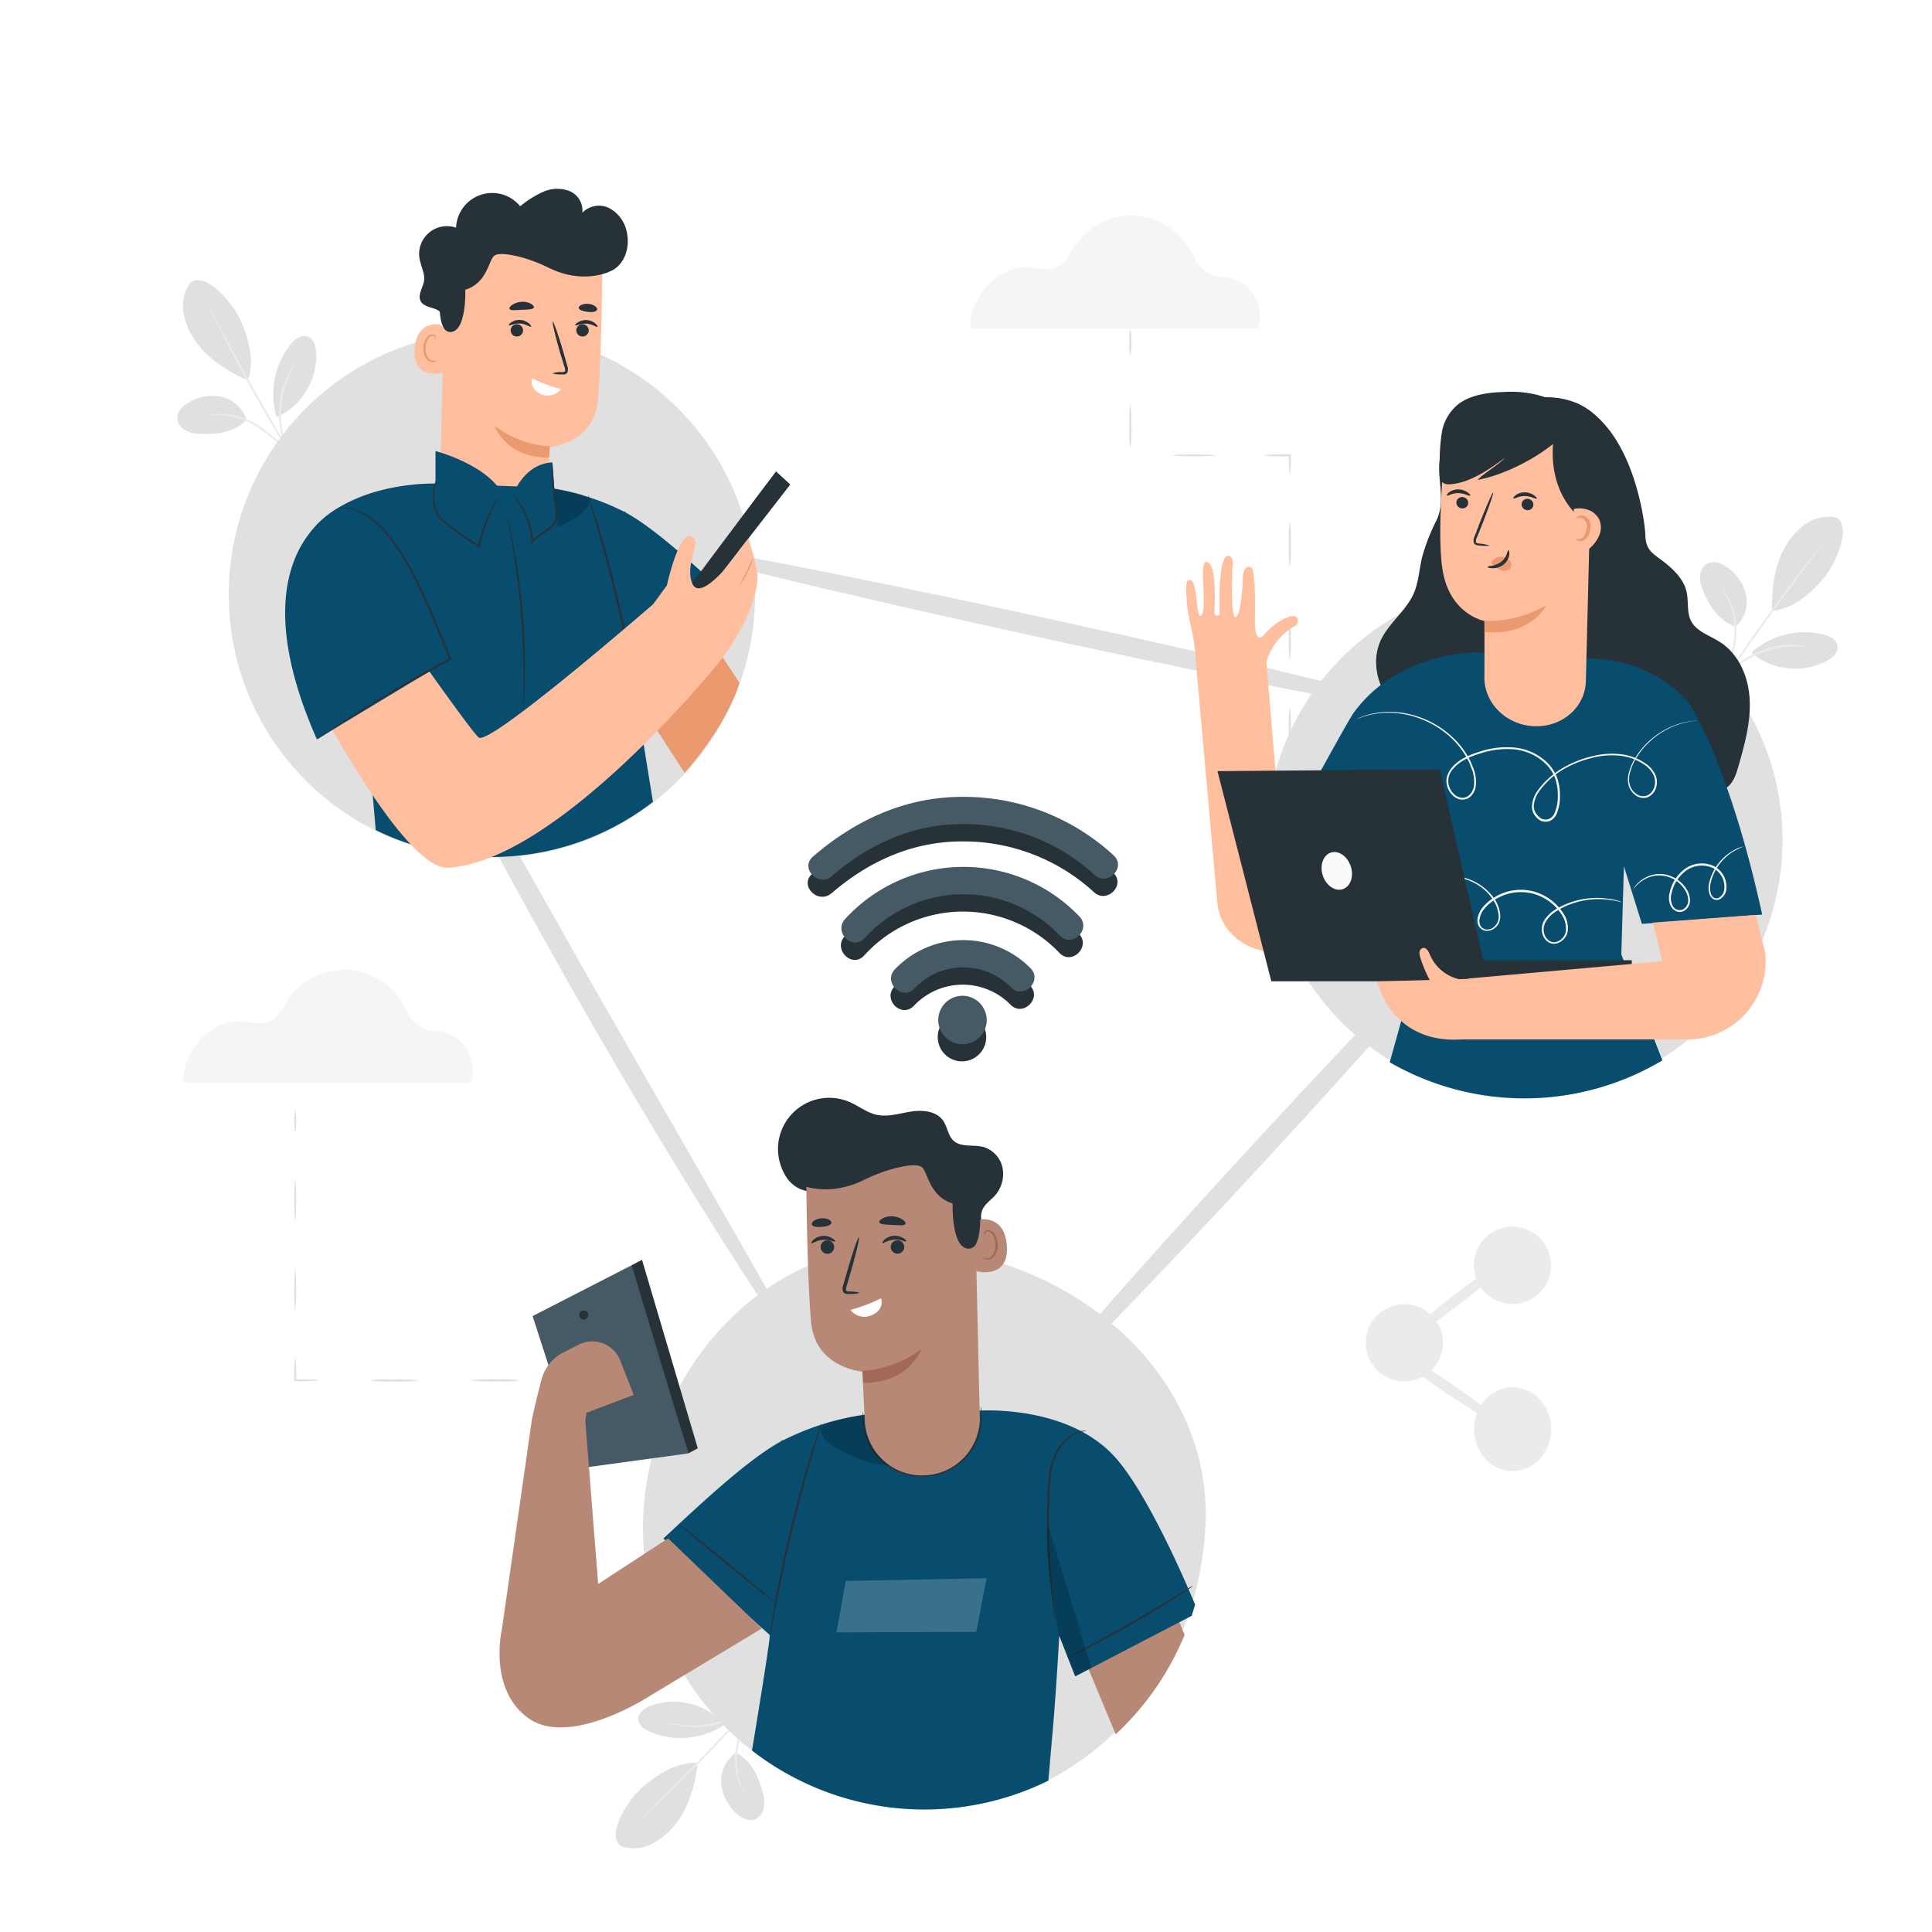 <svg class="animated" id="freepik_stories-connected" xmlns="http://www.w3.org/2000/svg" viewBox="0 0 500 500" version="1.1" xmlns:xlink="http://www.w3.org/1999/xlink" xmlns:svgjs="http://svgjs.com/svgjs"><style>svg#freepik_stories-connected:not(.animated) .animable {opacity: 0;}svg#freepik_stories-connected.animated #freepik--background-complete--inject-3 {animation: 1s 1 forwards cubic-bezier(.36,-0.01,.5,1.38) fadeIn;animation-delay: 0s;}svg#freepik_stories-connected.animated #freepik--Connectivity--inject-3 {animation: 1s 1 forwards cubic-bezier(.36,-0.01,.5,1.38) fadeIn;animation-delay: 0s;}svg#freepik_stories-connected.animated #freepik--character-3--inject-3 {animation: 1s 1 forwards cubic-bezier(.36,-0.01,.5,1.38) fadeIn;animation-delay: 0s;}svg#freepik_stories-connected.animated #freepik--character-2--inject-3 {animation: 1s 1 forwards cubic-bezier(.36,-0.01,.5,1.38) fadeIn;animation-delay: 0s;}svg#freepik_stories-connected.animated #freepik--character-1--inject-3 {animation: 1s 1 forwards cubic-bezier(.36,-0.01,.5,1.38) fadeIn;animation-delay: 0s;}svg#freepik_stories-connected.animated #freepik--Icon--inject-3 {animation: 1s 1 forwards cubic-bezier(.36,-0.01,.5,1.38) fadeIn;animation-delay: 0s;}            @keyframes fadeIn {                0% {                    opacity: 0;                }                100% {                    opacity: 1;                }            }        </style><g id="freepik--background-complete--inject-3" class="animable" style="transform-origin: 261.405px 267.084px;"><path d="M475.1,133.9a10.3,10.3,0,0,0-7.9,1.78,18.1,18.1,0,0,0-5.4,6.25c-2.64,4.68-3.34,10.82-3.19,16.19,5.94-.55,10.79-5.49,13.09-8.15,3.64-4.2,7.66-14,3.4-16.07" style="fill: rgb(224, 224, 224); transform-origin: 467.762px 145.925px;" id="el431rzpnmgz6" class="animable"></path><path d="M449.22,162.2a8.82,8.82,0,0,0,2.6-8.47,11.73,11.73,0,0,0-5.42-7.25,4.93,4.93,0,0,0-4.08-.84A3.75,3.75,0,0,0,440,148.7a7.5,7.5,0,0,0,.66,3.92c1.72,4.26,4.17,8.07,8.52,9.58" style="fill: rgb(224, 224, 224); transform-origin: 446.005px 153.853px;" id="el5q2f682dk7y" class="animable"></path><path d="M444.58,179.43a4.62,4.62,0,0,1,.35-1.08L446,175.5a43.3,43.3,0,0,0,2.68-9.66,19.87,19.87,0,0,0-1.07-9.82,24.27,24.27,0,0,0-2-3.63,4,4,0,0,1,.76.83,12.71,12.71,0,0,1,1.57,2.66,19.12,19.12,0,0,1,1.25,10,38.36,38.36,0,0,1-2.85,9.72c-.51,1.2-.94,2.15-1.26,2.8A5,5,0,0,1,444.58,179.43Z" style="fill: rgb(235, 235, 235); transform-origin: 446.982px 165.91px;" id="elh3d7yj9syxw" class="animable"></path><path d="M471.37,141.1s-.07.15-.25.41l-.8,1.12-3,4.07c-2.55,3.43-6.06,8.19-9.86,13.49s-7.17,10.16-9.6,13.68L445,178l-.8,1.12a1.65,1.65,0,0,1-.31.37s.06-.15.22-.43l.72-1.17c.63-1,1.57-2.47,2.75-4.26,2.35-3.57,5.68-8.46,9.48-13.77s7.36-10,10-13.41c1.31-1.69,2.39-3,3.15-4l.88-1.06A2.4,2.4,0,0,1,471.37,141.1Z" style="fill: rgb(235, 235, 235); transform-origin: 457.63px 160.295px;" id="elidskxeyh6im" class="animable"></path><path d="M453.54,168.63a20.66,20.66,0,0,1,18.33-4.43c1.62.41,3.43,1.3,3.66,3s-1.26,3-2.72,3.83A17.65,17.65,0,0,1,453.34,169" style="fill: rgb(224, 224, 224); transform-origin: 464.447px 168.34px;" id="elq8ylbsd1orp" class="animable"></path><path d="M468.05,167.41c0,.11-1.52-.19-4-.13a23.89,23.89,0,0,0-4.26.5,27.08,27.08,0,0,0-5,1.62,26.77,26.77,0,0,0-4.53,2.66,23.53,23.53,0,0,0-3.21,2.86c-1.67,1.79-2.45,3.12-2.54,3.06A4.31,4.31,0,0,1,445,177a9.29,9.29,0,0,1,.71-1.05,14.66,14.66,0,0,1,1.05-1.31,21.83,21.83,0,0,1,3.19-3,23.29,23.29,0,0,1,9.72-4.37,21.63,21.63,0,0,1,4.36-.4,14.2,14.2,0,0,1,1.68.09,8.81,8.81,0,0,1,1.25.17A4.33,4.33,0,0,1,468.05,167.41Z" style="fill: rgb(235, 235, 235); transform-origin: 456.28px 172.425px;" id="elwf4z7o5apxc" class="animable"></path><path d="M49.28,73.18a10.35,10.35,0,0,0-1.77,7.9,18.28,18.28,0,0,0,3.35,7.55c3.1,4.38,8.36,7.64,13.27,9.8,2.05-5.6-.34-12.09-1.77-15.31C60.12,78,53,70.2,49.28,73.18" style="fill: rgb(224, 224, 224); transform-origin: 56.133px 85.475px;" id="elyt6ljpu8p8m" class="animable"></path><path d="M63.8,108.67a8.84,8.84,0,0,0-6.54-6,11.71,11.71,0,0,0-8.87,1.81,4.92,4.92,0,0,0-2.51,3.32,3.78,3.78,0,0,0,1.8,3.38,7.66,7.66,0,0,0,3.82,1.08c4.59.26,9.08-.33,12.3-3.61" style="fill: rgb(224, 224, 224); transform-origin: 54.838px 107.381px;" id="el7q0aeitogv9" class="animable"></path><path d="M77.4,120.23a5,5,0,0,1-.82-.78l-2.12-2.21a43.23,43.23,0,0,0-7.58-6.55,19.86,19.86,0,0,0-9.34-3.23,23.22,23.22,0,0,0-4.13.25,3.81,3.81,0,0,1,1.07-.34,13,13,0,0,1,3.08-.27,19,19,0,0,1,9.6,3.16A37.93,37.93,0,0,1,74.73,117c.87,1,1.54,1.77,2,2.33A5.19,5.19,0,0,1,77.4,120.23Z" style="fill: rgb(235, 235, 235); transform-origin: 65.405px 113.662px;" id="el2oapiwk50pn" class="animable"></path><path d="M54.2,79.62s.11.13.26.4.41.73.67,1.21c.61,1.12,1.41,2.63,2.39,4.46,2,3.78,4.82,9,8,14.68s6.12,10.83,8.26,14.53l2.54,4.39c.26.48.48.87.67,1.2s.22.43.2.44a2,2,0,0,1-.29-.38l-.76-1.16c-.64-1-1.56-2.47-2.67-4.3-2.23-3.66-5.22-8.76-8.4-14.46S59.13,89.68,57.2,85.86c-1-1.91-1.74-3.46-2.25-4.54l-.58-1.25C54.24,79.78,54.18,79.63,54.2,79.62Z" style="fill: rgb(235, 235, 235); transform-origin: 65.696px 100.275px;" id="elcn4vkxfr1t" class="animable"></path><path d="M71.47,107.51A20.64,20.64,0,0,1,75.3,89.05c1.06-1.29,2.64-2.54,4.23-2s2.19,2.43,2.3,4.09a17.65,17.65,0,0,1-10.08,16.78" style="fill: rgb(224, 224, 224); transform-origin: 76.287px 97.421px;" id="el7i5klc5on3n" class="animable"></path><path d="M76.57,93.87c.09.06-.82,1.3-1.82,3.54a23.83,23.83,0,0,0-1.37,4.07,26.73,26.73,0,0,0-.67,5.21,27.59,27.59,0,0,0,.46,5.23A24.09,24.09,0,0,0,74.38,116c.91,2.28,1.78,3.56,1.69,3.61a4.09,4.09,0,0,1-.64-.87,7.63,7.63,0,0,1-.65-1.09,16.2,16.2,0,0,1-.74-1.5A23,23,0,0,1,72.7,112a24.89,24.89,0,0,1-.51-5.34,25.32,25.32,0,0,1,.72-5.31,21.94,21.94,0,0,1,1.5-4.11,15,15,0,0,1,.8-1.48,8.73,8.73,0,0,1,.69-1.07A4.12,4.12,0,0,1,76.57,93.87Z" style="fill: rgb(235, 235, 235); transform-origin: 74.382px 106.74px;" id="elqykxw3mqyat" class="animable"></path><path d="M160.71,477.77a10.36,10.36,0,0,0,8.08-.6,18.38,18.38,0,0,0,6.26-5.38c3.29-4.24,4.89-10.21,5.54-15.55-6-.33-11.48,3.84-14.15,6.13-4.22,3.62-9.64,12.73-5.73,15.4" style="fill: rgb(224, 224, 224); transform-origin: 169.976px 467.271px;" id="elwo0sp9un8d" class="animable"></path><path d="M190.48,453.59a8.83,8.83,0,0,0-3.82,8,11.68,11.68,0,0,0,4.29,8,4.94,4.94,0,0,0,3.9,1.43,3.78,3.78,0,0,0,2.72-2.69,7.54,7.54,0,0,0-.08-4c-1.07-4.47-2.94-8.6-7-10.74" style="fill: rgb(224, 224, 224); transform-origin: 192.217px 462.313px;" id="elgahapbnio57" class="animable"></path><path d="M197.61,437.24a4.52,4.52,0,0,1-.51,1l-1.5,2.66a43.08,43.08,0,0,0-4.07,9.16,19.84,19.84,0,0,0-.39,9.87,24.11,24.11,0,0,0,1.43,3.88,3.89,3.89,0,0,1-.63-.93,12.24,12.24,0,0,1-1.16-2.86,19,19,0,0,1,.25-10.1,38,38,0,0,1,4.25-9.2c.68-1.11,1.25-2,1.65-2.59A4.64,4.64,0,0,1,197.61,437.24Z" style="fill: rgb(235, 235, 235); transform-origin: 193.913px 450.525px;" id="el4uah40bthih" class="animable"></path><path d="M165.45,471.2s.1-.14.31-.37l1-1,3.59-3.58c3-3,7.2-7.21,11.74-11.89s8.59-9,11.51-12.11l3.47-3.7,1-1c.22-.22.34-.33.36-.32a2,2,0,0,1-.29.39l-.88,1.06c-.78.91-1.92,2.21-3.35,3.81C191,445.69,187,450,182.42,454.73s-8.76,8.84-11.86,11.79c-1.55,1.48-2.81,2.66-3.7,3.46l-1,.92A1.82,1.82,0,0,1,165.45,471.2Z" style="fill: rgb(235, 235, 235); transform-origin: 181.94px 454.215px;" id="elm9uknc36e8" class="animable"></path><path d="M187.16,446.59a20.64,20.64,0,0,1-18.79,1.68c-1.54-.64-3.2-1.79-3.19-3.45s1.7-2.8,3.26-3.39a17.63,17.63,0,0,1,19,4.79" style="fill: rgb(224, 224, 224); transform-origin: 176.31px 445.096px;" id="el7eao5r0t9ha" class="animable"></path><path d="M172.62,445.66c0-.1,1.48.41,3.92.72a24.26,24.26,0,0,0,4.29.13,26.07,26.07,0,0,0,5.18-.87,26.45,26.45,0,0,0,4.87-2,23.17,23.17,0,0,0,3.6-2.35c1.92-1.53,2.89-2.72,3-2.65a5.58,5.58,0,0,1-.65.86,9.62,9.62,0,0,1-.86.93,14.2,14.2,0,0,1-1.23,1.15,22.4,22.4,0,0,1-3.6,2.49,25.55,25.55,0,0,1-5,2,25,25,0,0,1-5.3.85,20.9,20.9,0,0,1-4.36-.25,14.12,14.12,0,0,1-1.65-.33,8.81,8.81,0,0,1-1.22-.35A4.7,4.7,0,0,1,172.62,445.66Z" style="fill: rgb(235, 235, 235); transform-origin: 185.05px 442.79px;" id="elqlbhk4onnwo" class="animable"></path><g id="eljvdhvyand"><circle cx="363.45" cy="347.51" r="9.99" style="fill: rgb(235, 235, 235); transform-origin: 363.45px 347.51px; transform: rotate(-55.992deg);" class="animable"></circle></g><path d="M401.42,327.47a10,10,0,1,1-10-10A10,10,0,0,1,401.42,327.47Z" style="fill: rgb(235, 235, 235); transform-origin: 391.42px 327.47px;" id="elsggtos4fi8" class="animable"></path><path d="M401.47,369.84c0,6-4.46,10.88-10,10.88s-10-4.85-10-10.86S386,359,391.46,359,401.47,363.83,401.47,369.84Z" style="fill: rgb(235, 235, 235); transform-origin: 391.47px 369.86px;" id="el81hq22vt6q9" class="animable"></path><path d="M388.53,368.57c-.43.63-7.07-3.15-14.85-8.43s-13.72-10.08-13.3-10.71,7.08,3.15,14.85,8.43S389,367.94,388.53,368.57Z" style="fill: rgb(235, 235, 235); transform-origin: 374.457px 359px;" id="elp4ozguz39g" class="animable"></path><path d="M389.33,326.79c.46.6-4.67,5.36-11.46,10.62s-12.69,9-13.15,8.45,4.66-5.36,11.46-10.62S388.86,326.19,389.33,326.79Z" style="fill: rgb(235, 235, 235); transform-origin: 377.025px 336.321px;" id="elgsdatkuj4ui" class="animable"></path><path d="M333.81,231a34.12,34.12,0,0,1,.26,6,34,34,0,0,1-.26,6,35.22,35.22,0,0,1-.26-6A35.32,35.32,0,0,1,333.81,231Z" style="fill: rgb(224, 224, 224); transform-origin: 333.812px 237px;" id="elmfwfeh05vu" class="animable"></path><path d="M333.81,207a34.12,34.12,0,0,1,.26,6,34,34,0,0,1-.26,6,35.22,35.22,0,0,1-.26-6A35.32,35.32,0,0,1,333.81,207Z" style="fill: rgb(224, 224, 224); transform-origin: 333.812px 213px;" id="elca1nwg00mfe" class="animable"></path><path d="M333.81,183a34.12,34.12,0,0,1,.26,6,34,34,0,0,1-.26,6,35.22,35.22,0,0,1-.26-6A35.32,35.32,0,0,1,333.81,183Z" style="fill: rgb(224, 224, 224); transform-origin: 333.812px 189px;" id="elnk6eoxwos1" class="animable"></path><path d="M333.81,159a34.12,34.12,0,0,1,.26,6,34,34,0,0,1-.26,6,35.22,35.22,0,0,1-.26-6A35.32,35.32,0,0,1,333.81,159Z" style="fill: rgb(224, 224, 224); transform-origin: 333.812px 165px;" id="elge3zonz4mqs" class="animable"></path><path d="M333.81,135a34.12,34.12,0,0,1,.26,6,34,34,0,0,1-.26,6,35.22,35.22,0,0,1-.26-6A35.32,35.32,0,0,1,333.81,135Z" style="fill: rgb(224, 224, 224); transform-origin: 333.812px 141px;" id="ela462fjpiibp" class="animable"></path><path d="M327,117.85a35.32,35.32,0,0,1,6-.26h1.09v.25a28.6,28.6,0,0,1-.26,5.17,28.6,28.6,0,0,1-.26-5.17l.26.26H333A34.12,34.12,0,0,1,327,117.85Z" style="fill: rgb(224, 224, 224); transform-origin: 330.557px 120.285px;" id="el24dxwkewyhu" class="animable"></path><path d="M303,117.85a69.36,69.36,0,0,1,12,0,69.36,69.36,0,0,1-12,0Z" style="fill: rgb(224, 224, 224); transform-origin: 309px 117.85px;" id="eloyud9d0vw4" class="animable"></path><path d="M292.55,104.29a35.32,35.32,0,0,1,.26,6,35.32,35.32,0,0,1-.26,6,34.12,34.12,0,0,1-.26-6A34.12,34.12,0,0,1,292.55,104.29Z" style="fill: rgb(224, 224, 224); transform-origin: 292.548px 110.29px;" id="el6kr3s4i0f6d" class="animable"></path><path d="M292.55,85a13,13,0,0,1,.26,3.63,13.09,13.09,0,0,1-.26,3.63,12.65,12.65,0,0,1-.26-3.63A12.59,12.59,0,0,1,292.55,85Z" style="fill: rgb(224, 224, 224); transform-origin: 292.548px 88.63px;" id="eljmgqocdji8" class="animable"></path><path d="M147.8,357.25a16.8,16.8,0,0,1,6,0,17.44,17.44,0,0,1-6,0Z" style="fill: rgb(224, 224, 224); transform-origin: 150.8px 357.245px;" id="ell84qlcxg6w9" class="animable"></path><path d="M121.64,357.25a39.64,39.64,0,0,1,6.54-.27,39.74,39.74,0,0,1,6.54.27,41.9,41.9,0,0,1-6.54.26A41.79,41.79,0,0,1,121.64,357.25Z" style="fill: rgb(224, 224, 224); transform-origin: 128.18px 357.244px;" id="el16jyf3i4l96" class="animable"></path><path d="M95.47,357.25A39.74,39.74,0,0,1,102,357a39.74,39.74,0,0,1,6.54.27,41.9,41.9,0,0,1-6.54.26A41.9,41.9,0,0,1,95.47,357.25Z" style="fill: rgb(224, 224, 224); transform-origin: 102.005px 357.261px;" id="el670lxgw2ei4" class="animable"></path><path d="M76.39,351.25a34,34,0,0,1,.26,6l-.26-.26H77.6l1.13,0,1.9.05a5.67,5.67,0,0,1,1.76.19,6.34,6.34,0,0,1-1.76.18l-1.9.06H76.39c.23.23-.32-.32-.26-.27A35.15,35.15,0,0,1,76.39,351.25Z" style="fill: rgb(224, 224, 224); transform-origin: 79.245px 354.388px;" id="el1upm59q38t1" class="animable"></path><path d="M76.39,328a65.16,65.16,0,0,1,0,11.63,65.16,65.16,0,0,1,0-11.63Z" style="fill: rgb(224, 224, 224); transform-origin: 76.39px 333.815px;" id="elnre0gcxsn9i" class="animable"></path><path d="M76.39,304.72a65.16,65.16,0,0,1,0,11.63,65.16,65.16,0,0,1,0-11.63Z" style="fill: rgb(224, 224, 224); transform-origin: 76.39px 310.535px;" id="elqyhq0lr177" class="animable"></path><path d="M76.39,287.08a17.44,17.44,0,0,1,0,6,17.44,17.44,0,0,1,0-6Z" style="fill: rgb(224, 224, 224); transform-origin: 76.39px 290.08px;" id="elquav042eczq" class="animable"></path><path d="M121.87,280.16a10.39,10.39,0,0,0-3.35-11.23,10.13,10.13,0,0,0-5.8-2.07,8.38,8.38,0,0,1-7.38-5,17.63,17.63,0,0,0-31.2-2.6c-1.12,1.77-2,3.83-3.85,4.86-2.33,1.3-5.2.42-7.85.25-7.89-.5-15.36,7.92-14.95,15.81Z" style="fill: rgb(245, 245, 245); transform-origin: 84.918px 265.596px;" id="elipdhzta5rg" class="animable"></path><path d="M325.55,85a10.38,10.38,0,0,0-3.34-11.23,10.17,10.17,0,0,0-5.81-2.08,8.39,8.39,0,0,1-7.38-5,17.63,17.63,0,0,0-31.2-2.59c-1.12,1.76-2,3.83-3.85,4.85-2.32,1.3-5.19.42-7.85.26-7.89-.5-15.36,7.92-15,15.81Z" style="fill: rgb(245, 245, 245); transform-origin: 288.577px 70.434px;" id="elhmjol8sj3u7" class="animable"></path></g><g id="freepik--Connectivity--inject-3" class="animable" style="transform-origin: 259.989px 262.926px;"><g id="elvuvuusee0rj"><circle cx="394.52" cy="217.41" r="66.8" style="fill: rgb(224, 224, 224); transform-origin: 394.52px 217.41px; transform: rotate(-45deg);" class="animable"></circle></g><path d="M312,394.11c-1.58,40.17-31.17,73.42-71.37,74.2a72.8,72.8,0,0,1-74.2-71.37c-.78-40.2,31.28-77.29,71.37-74.2C280.54,326,313.43,357.45,312,394.11Z" style="fill: rgb(224, 224, 224); transform-origin: 239.23px 395.442px;" id="elmtthq3265cl" class="animable"></path><g id="elxc1io6bl5kf"><circle cx="127.31" cy="153.85" r="68.11" style="fill: rgb(224, 224, 224); transform-origin: 127.31px 153.85px; transform: rotate(-45deg);" class="animable"></circle></g><path d="M385.9,233.16c1.06,1-24.75,30.68-57.64,66.34s-60.42,63.79-61.48,62.81,24.75-30.67,57.65-66.34S384.84,232.18,385.9,233.16Z" style="fill: rgb(224, 224, 224); transform-origin: 326.34px 297.735px;" id="elhmrkp0bd83s" class="animable"></path><path d="M372.21,184.72c-.31,1.41-45.79-7.3-101.58-19.44s-100.78-23.12-100.48-24.52,45.78,7.29,101.59,19.44S372.52,183.32,372.21,184.72Z" style="fill: rgb(224, 224, 224); transform-origin: 271.18px 162.741px;" id="elv6ffqvzy458" class="animable"></path><path d="M206.4,349.26c-.6.37-7.67-9.75-18.38-26.57S163,282.32,148,255.88s-28-50.77-37-68.57S96.88,158.27,97.5,158s6.9,10.29,16.7,27.63,23.33,41.28,38.28,67.73l38.69,67.48C201.06,338.07,207,348.87,206.4,349.26Z" style="fill: rgb(224, 224, 224); transform-origin: 151.946px 253.632px;" id="elwfqa5qefld" class="animable"></path></g><g id="freepik--character-3--inject-3" class="animable" style="transform-origin: 381.971px 192.821px;"><path d="M419.6,125.33c.34,5.71.74,7.44,2.85,12,1.26,2.7,3,5.2,3.72,8.09s.31,5.66.81,8.44c.83,4.54,3.84,8.32,6.11,12.34s3.78,9.12,1.54,13.15l-23.14-2.73-1.63-28.72Z" style="fill: rgb(38, 50, 56); transform-origin: 422.796px 152.34px;" id="elli13r0xkva" class="animable"></path><path d="M373.6,115.59c-3,6.36,1.17,12.71-1.83,19.06a49.76,49.76,0,0,0-3.77,9.72c-.71,3-.86,6.27-2.1,9.15-2,4.59-6.49,7.69-8.58,12.23-3.09,6.73.2,15.16,6.1,19.63s13.76,5.57,21.15,5.06c4.47-.32,9-1.21,12.87-3.51s6.94-6.2,7.43-10.66" style="fill: rgb(38, 50, 56); transform-origin: 380.504px 153.072px;" id="ell4unl8wg7u8" class="animable"></path><path d="M407.91,104.28c14.88,6.6,17.84,31.05,17.92,34.35.09,3.92,2.18,4.74,4.79,6.79s5.14,4.54,5.86,7.73c.57,2.51,0,5.28,1.17,7.57,1.43,2.73,4.83,3.74,7.46,5.43,5,3.19,7.44,9.19,7.71,15s-1.31,11.49-2.89,17.07c-.63,2.22-1.4,4.64-3.41,5.85-1.55.93-3.49.92-5.31.88l-28.28-.63c-7.21-.16-14.61-.36-21.27-3a26.64,26.64,0,0,1-13.07-11,21.6,21.6,0,0,1-2.36-16.51c1.18-4.24,3.75-8.07,4.5-12.4.92-5.37-3.58-7.66-5.21-12.87s-3-17.68-.75-22.67" style="fill: rgb(38, 50, 56); transform-origin: 413.22px 154.622px;" id="elxz3lc44h0gq" class="animable"></path><path d="M424.92,239.1l-4.65-14.9L419.6,247s6,15.55,10.62,27.43a69.74,69.74,0,0,1-70.56.49l7.16-25.73L363.41,220,354,233.55l-20.15-19.48s14.75-27.25,16.58-29.74c11.67-15.86,31.81-15.48,31.81-15.48l28.51,1.58s16-.89,26.56,11.79c0,0,10.29,15.71,18.74,54.47Z" style="fill: rgb(8, 76, 110); transform-origin: 394.95px 226.554px;" id="elhvcp85f9psj" class="animable"></path><path d="M439.18,186.48a2.77,2.77,0,0,1-.41.07c-.28,0-.69.06-1.22.16A20,20,0,0,0,433,188a20.55,20.55,0,0,0-6.21,4.08,19.18,19.18,0,0,0-3,3.59,14,14,0,0,0-2.07,4.76,6.05,6.05,0,0,0,.09,2.74,4.39,4.39,0,0,0,1.64,2.28,3,3,0,0,0,2.77.44,3.41,3.41,0,0,0,1.92-2.24,4.26,4.26,0,0,0-.22-3.11,6.78,6.78,0,0,0-2.17-2.51,13.71,13.71,0,0,0-6.6-2.46,20.34,20.34,0,0,0-7.48.66,27.64,27.64,0,0,0-7.28,3,20.62,20.62,0,0,0-6,5.49,7.26,7.26,0,0,0-1.44,3.79,3.48,3.48,0,0,0,.51,1.92,4.64,4.64,0,0,0,1.46,1.43l-.05,0a2.78,2.78,0,0,0,2,.09,3,3,0,0,0,1.45-1.53,10.68,10.68,0,0,0,.84-4.56,12.89,12.89,0,0,0-.74-4.55,10.19,10.19,0,0,0-2.54-3.76,13.66,13.66,0,0,0-8-3.62,21.86,21.86,0,0,0-8.61,1c-2.71.84-5.42,1.94-7.16,4a4.61,4.61,0,0,0,.46,6.82,3.14,3.14,0,0,0,1.64.71,2.57,2.57,0,0,0,1.68-.4,3.88,3.88,0,0,0,1.6-3,9,9,0,0,0-.39-3.48c-.18-.55-.42-1.08-.62-1.62-.11-.26-.2-.54-.33-.79l-.4-.75a20.69,20.69,0,0,0-3.87-5.16,24.09,24.09,0,0,0-9.5-5.68,23,23,0,0,0-8.32-1.1,21.22,21.22,0,0,0-5.24,1l-1.31.47-.46.14.44-.19,1.29-.52a20.46,20.46,0,0,1,5.26-1.08,23.18,23.18,0,0,1,8.43,1,24.32,24.32,0,0,1,9.66,5.7,20.39,20.39,0,0,1,4,5.23l.42.76c.13.26.22.54.33.81.22.55.46,1.09.65,1.66a9.44,9.44,0,0,1,.42,3.64,4.3,4.3,0,0,1-1.79,3.36,3.08,3.08,0,0,1-2,.47,3.57,3.57,0,0,1-1.87-.8,5.35,5.35,0,0,1-1.93-3.57,4.29,4.29,0,0,1,.3-2.09,6.84,6.84,0,0,1,1.08-1.82c1.85-2.21,4.64-3.33,7.38-4.18a22,22,0,0,1,8.81-1,14.13,14.13,0,0,1,8.34,3.75,10.78,10.78,0,0,1,2.66,3.94,13.4,13.4,0,0,1,.78,4.74,11.22,11.22,0,0,1-.89,4.79,3.49,3.49,0,0,1-1.73,1.78,3.31,3.31,0,0,1-2.42-.08h0l0,0a5,5,0,0,1-1.62-1.59,3.88,3.88,0,0,1-.58-2.19,7.74,7.74,0,0,1,1.53-4.08,21.16,21.16,0,0,1,6.18-5.62,28.11,28.11,0,0,1,7.43-3.08,20.8,20.8,0,0,1,7.65-.66,14.15,14.15,0,0,1,6.81,2.56,7.22,7.22,0,0,1,2.29,2.69,4.62,4.62,0,0,1,.23,3.42,3.79,3.79,0,0,1-2.17,2.48,3.33,3.33,0,0,1-3.13-.5,4.76,4.76,0,0,1-1.77-2.48,6.25,6.25,0,0,1-.08-2.91,14.19,14.19,0,0,1,2.14-4.87,19.7,19.7,0,0,1,3.05-3.62,20.68,20.68,0,0,1,6.33-4.06,18.7,18.7,0,0,1,4.58-1.22A14.15,14.15,0,0,1,439.18,186.48Z" style="fill: rgb(250, 250, 250); transform-origin: 395.115px 198.455px;" id="elyyuuzzlni1" class="animable"></path><path d="M451.26,219.06a24,24,0,0,0-2.59,1.25,13.27,13.27,0,0,0-5.11,5.73,12,12,0,0,0-.82,2.43,5,5,0,0,0,0,2.69,2,2,0,0,0,.73,1.1,1.37,1.37,0,0,0,1.26.14,2.85,2.85,0,0,0,1.52-2.38,5.48,5.48,0,0,0-3-5.41,7,7,0,0,0-6.79.64,9.77,9.77,0,0,0-3.85,5.91,4.42,4.42,0,0,0,.27,3.24,2.06,2.06,0,0,0,2.57,1,2.63,2.63,0,0,0,1.46-2.38,5.16,5.16,0,0,0-.87-2.73,8,8,0,0,0-4.05-3.27,7.56,7.56,0,0,0-4.32-.26,8.27,8.27,0,0,0-3,1.4,10.45,10.45,0,0,0-2,2,.88.88,0,0,1,.09-.17,3.09,3.09,0,0,1,.3-.47,7.08,7.08,0,0,1,1.49-1.56,8.1,8.1,0,0,1,3.06-1.52,7.65,7.65,0,0,1,4.51.2,8.3,8.3,0,0,1,4.3,3.38,5.54,5.54,0,0,1,.95,3,3.06,3.06,0,0,1-1.72,2.81,2.24,2.24,0,0,1-1.81,0,2.93,2.93,0,0,1-1.37-1.21,4.87,4.87,0,0,1-.35-3.61,10.24,10.24,0,0,1,4.06-6.23,7.45,7.45,0,0,1,7.31-.66,6,6,0,0,1,3.29,5.92,3.31,3.31,0,0,1-1.84,2.75,1.83,1.83,0,0,1-1.68-.21,2.48,2.48,0,0,1-.88-1.34,5.28,5.28,0,0,1,0-2.9,11.8,11.8,0,0,1,.88-2.49,13,13,0,0,1,5.34-5.75A8.93,8.93,0,0,1,451.26,219.06Z" style="fill: rgb(250, 250, 250); transform-origin: 436.965px 227.54px;" id="elz86a0vl5ptb" class="animable"></path><path d="M419.71,233.45a.94.94,0,0,1-.25,0l-.71-.17a22,22,0,0,0-2.77-.47,21.15,21.15,0,0,0-10.11,1.41,19.31,19.31,0,0,0-3,1.54,8.62,8.62,0,0,0-2.64,2.47,4,4,0,0,0-.51,3.62,3.23,3.23,0,0,0,1.12,1.55,2.34,2.34,0,0,0,1.85.4,3.5,3.5,0,0,0,2.57-2.95,6.49,6.49,0,0,0-1.15-4.22,12.8,12.8,0,0,0-7.62-5.41,12.51,12.51,0,0,0-9.24,1.39,11.44,11.44,0,0,0-3.4,2.95,5.75,5.75,0,0,0-.88,2,2.82,2.82,0,0,0,.16,2,2,2,0,0,0,1.53,1,2.8,2.8,0,0,0,1.81-.53,3.47,3.47,0,0,0,1.35-3.31,8.47,8.47,0,0,0-1.16-3.42,12.05,12.05,0,0,0-2.09-2.65,13.57,13.57,0,0,0-5-3,12.77,12.77,0,0,0-4.36-.68,14.81,14.81,0,0,0-3.72.6s.07,0,.23-.1l.69-.25a11.58,11.58,0,0,1,2.8-.45,12.58,12.58,0,0,1,4.45.6,13.75,13.75,0,0,1,5.13,3A12.67,12.67,0,0,1,387,233a8.82,8.82,0,0,1,1.24,3.58,4.73,4.73,0,0,1-.22,2,3.44,3.44,0,0,1-1.29,1.7,3.35,3.35,0,0,1-2.12.62,2.42,2.42,0,0,1-1.91-1.26,3.25,3.25,0,0,1-.22-2.31,6.19,6.19,0,0,1,.95-2.13,11.71,11.71,0,0,1,3.56-3.11,12.93,12.93,0,0,1,9.61-1.45,13.24,13.24,0,0,1,7.93,5.64,7,7,0,0,1,1.22,4.56,4,4,0,0,1-3,3.35,2.81,2.81,0,0,1-2.22-.49,3.64,3.64,0,0,1-1.28-1.78,4.36,4.36,0,0,1-.19-2.11,5,5,0,0,1,.77-1.9,8.94,8.94,0,0,1,2.79-2.57,19.51,19.51,0,0,1,3.11-1.54A20.75,20.75,0,0,1,416,232.56,14.37,14.37,0,0,1,419.71,233.45Z" style="fill: rgb(250, 250, 250); transform-origin: 395.6px 235.501px;" id="elwrxyxvdj8dc" class="animable"></path><path d="M308,150.1c2.07.1,1.48,11.41,3,9s-.88-13.87,1.28-13.67c2.82.27,2,12.09,2,13.1s1.45,1,1.4.09c-.07-1.3-.51-15,2.26-14.77,1.54.13,1,2.88,1,2.88s-.54,12.87.77,12.93,1.91-7.48,1.92-10,1.22-3.57,2.33-2.67c.76.62.91,8.44.84,11s-.39,9.46,2.54,6.1,6.43-4.87,7.64-4.63,1.28,2,0,2.6a16.86,16.86,0,0,0-3.53,2.79,16.12,16.12,0,0,0-2.16,2.89,12.3,12.3,0,0,0-1.55,3.58l3.94,47.15,2.89-3.61,16.47,15.93-8.6,9.89c-6.29,7.25-17.69,7.71-24.09.56-.23-.26-.46-.53-.67-.81a13.38,13.38,0,0,1-2.67-7.15l-5.44-61.12h-.05c-.12-6.79-2-12-2.29-15.46C306.65,150.13,307.23,150.06,308,150.1Z" style="fill: rgb(255, 190, 157); transform-origin: 329.017px 195.107px;" id="el9ncesi1dly" class="animable"></path><path d="M384.16,175.29c.06-7.11,0-14.59,0-14.59s-9.14-1.63-10.89-13.6c-1.68-11.42,1.16-36,1.16-36h0c13.25-5.22,28.16-3.2,37.43,7.45h0l-1.44,57.74c-.17,6.7-6.06,11.89-13.24,11.66h0C389.93,187.74,384.1,182.06,384.16,175.29Z" style="fill: rgb(255, 190, 157); transform-origin: 392.299px 148.148px;" id="el0duuzq5tjclf" class="animable"></path><path d="M376.91,130a1.54,1.54,0,0,0,1.46,1.57,1.48,1.48,0,0,0,1.6-1.37,1.53,1.53,0,0,0-1.46-1.56A1.46,1.46,0,0,0,376.91,130Z" style="fill: rgb(38, 50, 56); transform-origin: 378.44px 130.104px;" id="elubagomx60if" class="animable"></path><path d="M374.45,128.24c.18.2,1.36-.65,3-.62s2.85.86,3,.66-.1-.45-.62-.84a4.18,4.18,0,0,0-2.42-.78,4,4,0,0,0-2.4.75C374.53,127.79,374.35,128.15,374.45,128.24Z" style="fill: rgb(38, 50, 56); transform-origin: 377.458px 127.485px;" id="eliodcac9f98d" class="animable"></path><path d="M393.79,130.47a1.52,1.52,0,0,0,1.46,1.56,1.45,1.45,0,0,0,1.59-1.36,1.53,1.53,0,0,0-1.45-1.57A1.47,1.47,0,0,0,393.79,130.47Z" style="fill: rgb(38, 50, 56); transform-origin: 395.315px 130.565px;" id="elbbdav6fi4qv" class="animable"></path><path d="M391.65,129c.18.2,1.36-.65,3-.62s2.85.86,3,.66-.1-.45-.62-.84a4.21,4.21,0,0,0-2.42-.78,4,4,0,0,0-2.4.74C391.73,128.59,391.55,129,391.65,129Z" style="fill: rgb(38, 50, 56); transform-origin: 394.658px 128.245px;" id="elytnnj7d9mv" class="animable"></path><path d="M385.52,141.2a10.22,10.22,0,0,0-2.67-.52c-.42-.05-.82-.13-.89-.42a2.21,2.21,0,0,1,.3-1.25c.4-1,.83-2.08,1.28-3.19,1.78-4.54,3.08-8.28,2.89-8.35s-1.77,3.55-3.56,8.1l-1.23,3.21a2.46,2.46,0,0,0-.23,1.65,1,1,0,0,0,.68.62,2.51,2.51,0,0,0,.71.11A11.12,11.12,0,0,0,385.52,141.2Z" style="fill: rgb(38, 50, 56); transform-origin: 383.903px 134.367px;" id="el8j408g9glpm" class="animable"></path><path d="M384.15,160.7a30.41,30.41,0,0,0,16.06-4.09s-4,8.17-15.93,6.91Z" style="fill: rgb(235, 153, 110); transform-origin: 392.18px 160.131px;" id="eleublk6w8awo" class="animable"></path><path d="M386.17,145.18a3,3,0,0,1,2.68-1.07,2.69,2.69,0,0,1,1.86,1,1.72,1.72,0,0,1,.11,2,2,2,0,0,1-2.17.52,6.11,6.11,0,0,1-2.09-1.28,2,2,0,0,1-.47-.49.56.56,0,0,1,0-.62" style="fill: rgb(235, 153, 110); transform-origin: 388.543px 145.922px;" id="ele6dev56rhfb" class="animable"></path><path d="M390.36,142.39c-.27,0-.29,1.77-1.84,3s-3.45,1-3.47,1.28.42.35,1.23.38a4.4,4.4,0,0,0,2.89-1,3.84,3.84,0,0,0,1.43-2.53C390.68,142.83,390.48,142.38,390.36,142.39Z" style="fill: rgb(38, 50, 56); transform-origin: 387.834px 144.72px;" id="ell0bf8za632p" class="animable"></path><path d="M406.66,110.06c-4.37,6.23-15.94,12.64-24.23,14.13,1-1.27,6.06-4.41,7-5.68-3.75,2.8-9.13,6.55-14.11,6.81a3,3,0,0,1-1.72-.27,2.31,2.31,0,0,1-.87-1.88,49.56,49.56,0,0,1,.35-10.82,11.94,11.94,0,0,1,4.31-7.73c3.19-2.47,7.76-3.08,12.07-3.18a27.29,27.29,0,0,1,10.63,1.43c3.31,1.3,6.13,3.88,6.61,7" style="fill: rgb(38, 50, 56); transform-origin: 389.641px 113.366px;" id="elncrsg5idd3" class="animable"></path><path d="M419.2,138a67.59,67.59,0,0,0,1.19-8c.35-6.16-1.43-28.92-22.69-27.09l5.12,6.53s-4.2,13.79,4.74,23.31c0,0,.51,5.57,6.74,12,0,0,3.61-.11,4.9-6.75" style="fill: rgb(38, 50, 56); transform-origin: 409.063px 123.778px;" id="el27wvgikokx6" class="animable"></path><path d="M407.31,131.71a7.2,7.2,0,0,1,3.85.29,5,5,0,0,1,2.78,2.59,5.2,5.2,0,0,1,0,3.82,8.9,8.9,0,0,1-2.21,3.19,6,6,0,0,1-2.34,1.51,2.86,2.86,0,0,1-2.66-.44" style="fill: rgb(255, 190, 157); transform-origin: 410.517px 137.417px;" id="elrpnb6aeqbd" class="animable"></path><path d="M407.93,139.47c-.15,0,.4.82,1.57.52a2.53,2.53,0,0,0,1.46-1.24,5.67,5.67,0,0,0,.66-2.12,3.35,3.35,0,0,0-.51-2.25,2.25,2.25,0,0,0-1.67-1c-1.2,0-1.59.79-1.45.81s.57-.32,1.35-.13a2.16,2.16,0,0,1,1.3,2.49c-.15,1.31-.67,2.51-1.38,2.8S408,139.36,407.93,139.47Z" style="fill: rgb(235, 153, 110); transform-origin: 409.777px 136.718px;" id="elve65tj7yoem" class="animable"></path><polygon points="422.3 253.96 422.3 248.5 383.87 248.5 372.59 199.1 315.08 199.57 329.02 253.96 422.3 253.96" style="fill: rgb(38, 50, 56); transform-origin: 368.69px 226.53px;" id="el2fmlhvu2mrm" class="animable"></polygon><path d="M342.33,226.56c.85,2.62,3.16,4.21,5.17,3.56s2.94-3.3,2.08-5.91-3.16-4.21-5.16-3.56S341.48,224,342.33,226.56Z" style="fill: rgb(250, 250, 250); transform-origin: 345.959px 225.385px;" id="el4ffn0h1n4y6" class="animable"></path><path d="M370,253.63a35.68,35.68,0,0,1-2.41-5.75,3.54,3.54,0,0,1-.22-1.47,1.25,1.25,0,0,1,.88-1.08c.9-.18,1.46.91,1.81,1.75a10.87,10.87,0,0,0,7.53,6.33l2.33-.06v-.1l50.27-4.48-2.4-10,26.61-2,2.43,9.82A20.24,20.24,0,0,1,435.92,269H378.24c-18.35,1.2-21.8-15-21.8-15Z" style="fill: rgb(255, 190, 157); transform-origin: 406.694px 252.917px;" id="eln3lhauy2uu" class="animable"></path></g><g id="freepik--character-2--inject-3" class="animable" style="transform-origin: 219.284px 376.203px;"><path d="M303.12,414.79l-22.72,14,8.34,20.05a73.06,73.06,0,0,0,17.84-25.75Z" style="fill: rgb(183, 136, 118); transform-origin: 293.49px 431.815px;" id="elhnoiqxw177" class="animable"></path><path d="M309.29,415.25c-2.94-7-13-30.24-21.45-38.92-12.63-13-34.86-11.24-34.86-11.24l-28.88,1a67.61,67.61,0,0,0-21.27,6.58l-.71.22v.14c-8.08,4.39-19.52,14.92-30.43,25.14l13.05,12.1,14.44,12.82a.36.36,0,0,0,0,.26c.15.78-2.35,16.29-4.56,29.69a72.82,72.82,0,0,0,76.69,7.8l1.08-12.39c1-11.23,1.74-25.13,1.74-25.13l4.14,10.51,30.13-15.66C308.71,417.22,309,416.24,309.29,415.25Z" style="fill: rgb(8, 76, 110); transform-origin: 240.49px 416.652px;" id="el51xpjbxmpwl" class="animable"></path><path d="M253.78,364a2.18,2.18,0,0,1,.13.52,10.82,10.82,0,0,1,.19,1.51,15.09,15.09,0,0,1-.75,5.55,15.79,15.79,0,0,1-4.56,6.91,15.84,15.84,0,0,1-19.13.9,15.8,15.8,0,0,1-5.21-6.45,14.94,14.94,0,0,1-1.26-5.45,9.6,9.6,0,0,1,0-1.52,1.74,1.74,0,0,1,.08-.53c.06,0,0,.73.08,2a16,16,0,0,0,1.4,5.31,15.79,15.79,0,0,0,5.14,6.21,15.51,15.51,0,0,0,18.54-.88A15.72,15.72,0,0,0,253.89,366C253.87,364.72,253.72,364,253.78,364Z" style="fill: rgb(38, 50, 56); transform-origin: 238.64px 373.088px;" id="eleetftbkdacq" class="animable"></path><path d="M281.28,370.26a13,13,0,0,0-2,.48,9.92,9.92,0,0,0-4.47,3.39,15.88,15.88,0,0,0-2.84,7.86c-.2,1.59-.29,3.28-.35,5s-.1,3.56-.12,5.42a185.51,185.51,0,0,0,.85,19c.23,2.42.47,4.38.62,5.74.08.63.13,1.14.18,1.56a1.92,1.92,0,0,1,0,.55,2.21,2.21,0,0,1-.13-.54c-.08-.41-.17-.92-.28-1.55-.21-1.34-.51-3.3-.78-5.73a156.63,156.63,0,0,1-1-19.05c0-1.86.05-3.68.13-5.44s.16-3.46.38-5.07a16,16,0,0,1,3-8,9.76,9.76,0,0,1,4.7-3.36A5.45,5.45,0,0,1,281.28,370.26Z" style="fill: rgb(38, 50, 56); transform-origin: 276.117px 394.753px;" id="elzsavp0fy2x" class="animable"></path><path d="M212.55,368.38a2.47,2.47,0,0,1-.12.56l-.45,1.58-1.7,5.8c-1.41,4.9-3.28,11.69-5.11,19.25S201.91,410,200.94,415c-.48,2.45-.86,4.45-1.14,5.93-.13.65-.24,1.18-.33,1.61a1.92,1.92,0,0,1-.14.55,2.45,2.45,0,0,1,0-.57c.06-.43.13-1,.23-1.63.2-1.41.53-3.45,1-6,.89-5,2.27-12,4.09-19.52s3.76-14.36,5.27-19.23c.75-2.44,1.39-4.41,1.85-5.76.22-.63.4-1.14.55-1.55A2.61,2.61,0,0,1,212.55,368.38Z" style="fill: rgb(38, 50, 56); transform-origin: 205.932px 395.735px;" id="el9a8gqbs1bb" class="animable"></path><path d="M308.72,410.42a8,8,0,0,1-1.18.88c-.77.54-1.91,1.3-3.33,2.21-2.84,1.84-6.81,4.29-11.28,6.85s-8.6,4.75-11.61,6.27c-1.51.76-2.74,1.36-3.59,1.76a9,9,0,0,1-1.36.57,8.74,8.74,0,0,1,1.26-.75l3.52-1.91c3-1.6,7.06-3.83,11.52-6.39s8.46-5,11.34-6.71l3.42-2.07A7.47,7.47,0,0,1,308.72,410.42Z" style="fill: rgb(38, 50, 56); transform-origin: 292.545px 419.69px;" id="el3reenckay4j" class="animable"></path><path d="M200.69,414.81c-.1.11-5.77-4.36-12.68-10s-12.45-10.29-12.36-10.4,5.77,4.36,12.68,10S200.78,414.7,200.69,414.81Z" style="fill: rgb(38, 50, 56); transform-origin: 188.17px 404.61px;" id="elqafksygd2jp" class="animable"></path><g id="elfss25w2cis5"><path d="M271.17,394.49l11.3,37.18-4.21,2.19-4.14-10.51S269.85,401.25,271.17,394.49Z" style="opacity: 0.2; transform-origin: 276.693px 414.175px;" class="animable"></path></g><g id="elgvjp0avcco"><g style="opacity: 0.2; transform-origin: 221.108px 372.533px;" class="animable"><path d="M213.77,368.4c-6.09,3.22,9.18,11,16.08,10.74l-5-13.22S215.82,367.33,213.77,368.4Z" id="el11pp50g77yqd" class="animable" style="transform-origin: 221.108px 372.533px;"></path></g></g><g id="elr0ukl9pqpn"><polygon points="252.66 422.33 216.48 422.46 218.86 409.15 255.34 408.44 252.66 422.33" style="fill: rgb(255, 255, 255); opacity: 0.2; transform-origin: 235.91px 415.45px;" class="animable"></polygon></g><path d="M249.2,321.09a2.73,2.73,0,0,0,.89,2.81,2.75,2.75,0,0,0,2.94.28c1.74-.93,1.92-3.37,1.53-5.31s-1.08-4-.3-5.81c.6-1.39,1.93-2.29,3-3.4a8.49,8.49,0,0,0,2.23-7.28,7.17,7.17,0,0,0-5-5.55c-2.6-.67-5.78.19-7.74-1.65-1.43-1.33-1.56-3.56-2.67-5.16-1.73-2.48-5.29-2.81-8.28-2.35s-6,1.49-9,.82c-2.47-.56-4.51-2.24-6.83-3.24A13.25,13.25,0,0,0,203,303.77a8.5,8.5,0,0,0,4.19,4" style="fill: rgb(38, 50, 56); transform-origin: 230.478px 304.296px;" id="eli8z46akn7z" class="animable"></path><path d="M238.71,381.84h0a14.82,14.82,0,0,1-14.9-14c-.33-6.56-.6-12.87-.6-12.87s-12.17-.88-13.29-12.77-1.28-39.4-1.28-39.4h0A42.2,42.2,0,0,1,251,304.62l1.16.74,1.41,61.55A14.84,14.84,0,0,1,238.71,381.84Z" style="fill: rgb(183, 136, 118); transform-origin: 231.105px 339.903px;" id="elbn3i0rlqn0w" class="animable"></path><path d="M231.73,321.08a1.73,1.73,0,0,0-1.12,2.19,1.76,1.76,0,0,0,2.22,1.1,1.73,1.73,0,1,0-1.1-3.29Z" style="fill: rgb(38, 50, 56); transform-origin: 232.269px 322.725px;" id="el87z17qct0ip" class="animable"></path><path d="M228.39,321.69c.2.2,1.33-.77,3-.88s2.91.67,3.08.45-.13-.46-.68-.82a4.11,4.11,0,0,0-4.84.34C228.45,321.22,228.3,321.61,228.39,321.69Z" style="fill: rgb(38, 50, 56); transform-origin: 231.441px 320.763px;" id="el714zagcr1wo" class="animable"></path><path d="M213.57,321.08a1.72,1.72,0,0,0-1.11,2.19,1.75,1.75,0,1,0,1.11-2.19Z" style="fill: rgb(38, 50, 56); transform-origin: 214.124px 322.739px;" id="ell76vwhgpwl" class="animable"></path><path d="M210,321.73c.2.2,1.33-.78,3-.88s2.91.67,3.08.45-.13-.46-.68-.83a4.13,4.13,0,0,0-4.84.35C210.07,321.26,209.92,321.64,210,321.73Z" style="fill: rgb(38, 50, 56); transform-origin: 213.054px 320.803px;" id="elzb4xqctzd6k" class="animable"></path><path d="M222.51,334.59a8.08,8.08,0,0,0-2.72-.34c-.44,0-.79-.09-.84-.31a2.31,2.31,0,0,1,.21-1.26l1-3.43c1.42-4.9,2.36-8.92,2.11-9s-1.6,3.83-3,8.73l-1,3.45a2.68,2.68,0,0,0-.09,1.81,1.12,1.12,0,0,0,.8.62,3.28,3.28,0,0,0,.74,0A8.16,8.16,0,0,0,222.51,334.59Z" style="fill: rgb(38, 50, 56); transform-origin: 220.287px 327.566px;" id="eleax3h8hxwf6" class="animable"></path><path d="M228,336a40.61,40.61,0,0,1-7.92,3,4.61,4.61,0,0,0,5.54,1.37C229.14,338.73,228,336,228,336Z" style="fill: rgb(255, 255, 255); transform-origin: 224.128px 338.39px;" id="elzvdmpymx83" class="animable"></path><path d="M223.17,354.78a28.2,28.2,0,0,0,15.3-5.67s-3,8.87-15.07,8.76Z" style="fill: rgb(163, 105, 87); transform-origin: 230.82px 353.49px;" id="el2mj5vxdifrp" class="animable"></path><path d="M252.47,317.39a1.81,1.81,0,0,1,1.7-1.84c2.24-.1,5.93.71,6.4,6.84.66,8.76-7.89,6.74-7.93,6.49S252.51,320.8,252.47,317.39Z" style="fill: rgb(183, 136, 118); transform-origin: 256.538px 322.399px;" id="el4rwvum4pvvo" class="animable"></path><path d="M254.53,325.39s.16.1.43.2a1.61,1.61,0,0,0,1.15-.06c.91-.41,1.58-1.94,1.5-3.52a5,5,0,0,0-.59-2.16,1.78,1.78,0,0,0-1.25-1.08.77.77,0,0,0-.87.49c-.1.25,0,.42-.08.44s-.2-.13-.16-.5a1,1,0,0,1,.31-.58,1.19,1.19,0,0,1,.83-.28,2.14,2.14,0,0,1,1.71,1.23,5.09,5.09,0,0,1,.72,2.41c.08,1.77-.71,3.49-2,3.95a1.66,1.66,0,0,1-1.42-.13C254.56,325.6,254.5,325.41,254.53,325.39Z" style="fill: rgb(163, 105, 87); transform-origin: 256.379px 322.185px;" id="elxc1qbg70uj" class="animable"></path><path d="M234.29,316.81c-.37.48-1.68.26-3.37.19s-3-.08-3.33-.6,1.29-1.79,3.47-1.62S234.71,316.31,234.29,316.81Z" style="fill: rgb(38, 50, 56); transform-origin: 230.954px 315.938px;" id="ele9d8qiz7o1p" class="animable"></path><path d="M215.18,316.51c-.13.6-1.22.89-2.46,1s-2.38,0-2.61-.57.81-1.5,2.41-1.64S215.31,315.92,215.18,316.51Z" style="fill: rgb(38, 50, 56); transform-origin: 212.634px 316.416px;" id="eltf10a4b7zli" class="animable"></path><path d="M207,306.55s7.22,3.49,16.61-1.2c6.17-3.07,13.35-4.58,14.93-3.34s1.92,7.59,8,9.45c0,0-.42,12.11,4.41,11.68s1.81-19.2,1.81-19.2l-11.82-5.77L228,295.73l-12.16,1.72-9.4,2.57Z" style="fill: rgb(38, 50, 56); transform-origin: 230.066px 309.441px;" id="el212cchg1vf8" class="animable"></path><path d="M163.78,327.29c.43.69,14.33,48.85,14.33,48.85l-27.58,3.77L137.84,340.6Z" style="fill: rgb(69, 90, 100); transform-origin: 157.975px 353.6px;" id="el626e3uvtrpv" class="animable"></path><polygon points="178.11 376.14 180.59 374.83 166.15 326.03 163.48 327.44 178.11 376.14" style="fill: rgb(38, 50, 56); transform-origin: 172.035px 351.085px;" id="eleq47cicpi1" class="animable"></polygon><path d="M152.22,340.08a1.17,1.17,0,1,1-1.38-.9A1.17,1.17,0,0,1,152.22,340.08Z" style="fill: rgb(38, 50, 56); transform-origin: 151.076px 340.326px;" id="el1kc87k4s7pe" class="animable"></path><path d="M172.91,398.13l-18.1,11.79-3.33-42.17h0l.28-2.11L164,361l-3.52-9a7.77,7.77,0,0,0-10.73-4l-3.93,2a11.1,11.1,0,0,0-5.67,7c-1.39,5.22-2.63,10.87-2.5,10.38h0l-7.76,54.28s-3.68,15.65,7,23.1c8.09,5.62,21.71-.35,28.94-4.44l31.34-18.88Z" style="fill: rgb(183, 136, 118); transform-origin: 163.224px 397.103px;" id="el26ynb0mq9wi" class="animable"></path></g><g id="freepik--character-1--inject-3" class="animable" style="transform-origin: 139.162px 136.716px;"><path d="M191.39,176.76l-12.27-18.67-20.7,13L177.18,200S187.5,188.82,191.39,176.76Z" style="fill: rgb(235, 153, 110); transform-origin: 174.905px 179.045px;" id="el53yjq3bx158" class="animable"></path><path d="M114.49,83.36c1-1.11-.36-2.85-1.78-3.37s-3.17-.75-3.85-2.09c-.82-1.63.63-3.46.89-5.27s-.84-3.77-1.17-5.7a7.19,7.19,0,0,1,9.45-8,9.36,9.36,0,0,1,16.6-5.55,26.41,26.41,0,0,1,5.93-3.73,8.9,8.9,0,0,1,6.83-.2,5.45,5.45,0,0,1,3.32,5.61,5.93,5.93,0,0,1,6.91-1.22,8.87,8.87,0,0,1,4.49,5.78c.92,3.4.12,7.4-2.59,9.64s-7.34,2-9.35-.85" style="fill: rgb(38, 50, 56); transform-origin: 135.477px 66.112px;" id="eli8vxq1kkki" class="animable"></path><path d="M127.77,140.84h0a13.88,13.88,0,0,0,13.93-13.13c.31-6.13.57-12,.57-12s11.38-.83,12.43-12,1.19-36.87,1.19-36.87h0a39.48,39.48,0,0,0-39.65,1.73l-1.08.69-1.31,57.59A13.88,13.88,0,0,0,127.77,140.84Z" style="fill: rgb(255, 190, 157); transform-origin: 134.87px 101.582px;" id="eludc0n9tiabi" class="animable"></path><path d="M134.3,84a1.62,1.62,0,0,1,1,2,1.65,1.65,0,0,1-2.07,1,1.61,1.61,0,0,1-1-2A1.64,1.64,0,0,1,134.3,84Z" style="fill: rgb(38, 50, 56); transform-origin: 133.764px 85.499px;" id="elre2zwhdrjpj" class="animable"></path><path d="M137.42,84.56c-.19.18-1.25-.73-2.79-.82s-2.73.62-2.89.42.12-.43.63-.78a3.82,3.82,0,0,1,2.32-.57,3.77,3.77,0,0,1,2.21.9C137.36,84.12,137.51,84.48,137.42,84.56Z" style="fill: rgb(38, 50, 56); transform-origin: 134.57px 83.691px;" id="el5xzg8jdyta8" class="animable"></path><path d="M151.29,84a1.63,1.63,0,0,1,1,2,1.65,1.65,0,0,1-2.07,1,1.61,1.61,0,0,1-1-2A1.64,1.64,0,0,1,151.29,84Z" style="fill: rgb(38, 50, 56); transform-origin: 150.753px 85.499px;" id="elfffjleh1j16" class="animable"></path><path d="M154.61,84.6c-.18.18-1.24-.73-2.79-.83s-2.72.63-2.88.42.12-.43.63-.77a3.85,3.85,0,0,1,4.53.32C154.56,84.15,154.7,84.51,154.61,84.6Z" style="fill: rgb(38, 50, 56); transform-origin: 151.765px 83.727px;" id="el3iww6r12u1b" class="animable"></path><path d="M142.92,96.63a7.57,7.57,0,0,1,2.55-.33c.41,0,.73-.07.78-.29a2.19,2.19,0,0,0-.2-1.17c-.31-1-.63-2.1-1-3.21-1.32-4.58-2.21-8.35-2-8.41s1.5,3.59,2.83,8.16c.31,1.12.61,2.19.91,3.24a2.56,2.56,0,0,1,.08,1.68,1.06,1.06,0,0,1-.75.59,2.44,2.44,0,0,1-.7,0A7.74,7.74,0,0,1,142.92,96.63Z" style="fill: rgb(38, 50, 56); transform-origin: 144.947px 90.067px;" id="elvtbxhbh5pl9" class="animable"></path><path d="M137.75,97.92a38.63,38.63,0,0,0,7.42,2.79A4.31,4.31,0,0,1,140,102C136.72,100.5,137.75,97.92,137.75,97.92Z" style="fill: rgb(255, 255, 255); transform-origin: 141.383px 100.149px;" id="el936tt4ekq9d" class="animable"></path><path d="M142.3,115.52A26.4,26.4,0,0,1,128,110.21s2.81,8.3,14.11,8.2Z" style="fill: rgb(235, 153, 110); transform-origin: 135.15px 114.31px;" id="elu17cpx3bd7m" class="animable"></path><path d="M114.89,85.63a1.69,1.69,0,0,0-1.59-1.72c-2.1-.1-5.55.66-6,6.39-.62,8.2,7.39,6.31,7.42,6.07S114.85,88.81,114.89,85.63Z" style="fill: rgb(255, 190, 157); transform-origin: 111.078px 90.314px;" id="elb639x29ogcg" class="animable"></path><path d="M113,93.11s-.15.09-.41.19a1.5,1.5,0,0,1-1.07-.06c-.85-.39-1.49-1.82-1.41-3.3a4.65,4.65,0,0,1,.55-2,1.65,1.65,0,0,1,1.17-1,.72.72,0,0,1,.82.45c.09.24,0,.4.07.41s.19-.12.15-.46a.86.86,0,0,0-.29-.54,1.06,1.06,0,0,0-.78-.27,2,2,0,0,0-1.6,1.16,4.79,4.79,0,0,0-.67,2.25c-.07,1.65.66,3.26,1.83,3.69a1.54,1.54,0,0,0,1.34-.12C112.94,93.31,113,93.13,113,93.11Z" style="fill: rgb(235, 153, 110); transform-origin: 111.263px 90.129px;" id="elnsrb6srhju" class="animable"></path><path d="M131.9,80c.35.45,1.57.24,3.15.18s2.83-.07,3.11-.56-1.2-1.68-3.24-1.51S131.5,79.53,131.9,80Z" style="fill: rgb(38, 50, 56); transform-origin: 135.012px 79.188px;" id="el5w90zbv4uj9" class="animable"></path><path d="M149.78,79.71c.12.57,1.14.84,2.3,1s2.22,0,2.44-.54-.76-1.4-2.25-1.53S149.66,79.16,149.78,79.71Z" style="fill: rgb(38, 50, 56); transform-origin: 152.161px 79.696px;" id="eloixohqaysa" class="animable"></path><path d="M157.48,70.39s-6.76,3.27-15.54-1.12c-5.77-2.88-12.49-4.28-14-3.12s-1.8,7.1-7.51,8.83c0,0,.39,11.34-4.13,10.93s-1.69-18-1.69-18l11-5.4,12.07-2.28,11.37,1.6,8.8,2.41Z" style="fill: rgb(38, 50, 56); transform-origin: 135.793px 73.075px;" id="elrfox6w4chmn" class="animable"></path><path d="M81.8,136c11.82-12.15,32.61-10.83,32.61-10.83l27,1a63.45,63.45,0,0,1,19.9,6.16l.66.21v.13c7.57,4.11,18.28,14,28.48,23.52l-12.21,11.32-13.51,12a.35.35,0,0,1,0,.24c-.14.72,2.2,15.24,4.26,27.77a68.17,68.17,0,0,1-71.75,7.31l-1-11.59c-.92-10.51-1.62-23.52-1.62-23.52" style="fill: rgb(8, 76, 110); transform-origin: 136.125px 173.46px;" id="el44d3yeq2hoh" class="animable"></path><path d="M152.24,128.24a2.15,2.15,0,0,1,.21.5c.14.38.31.86.51,1.45.44,1.26,1,3.1,1.74,5.38,1.41,4.56,3.22,10.91,4.93,18s3,13.56,3.83,18.27c.41,2.35.72,4.25.91,5.58.08.61.15,1.11.2,1.52a2.19,2.19,0,0,1,0,.54,1.88,1.88,0,0,1-.14-.52l-.3-1.51c-.27-1.38-.63-3.26-1.08-5.55-.91-4.68-2.26-11.13-4-18.21s-3.46-13.42-4.78-18c-.65-2.23-1.19-4.07-1.58-5.42l-.42-1.48A1.86,1.86,0,0,1,152.24,128.24Z" style="fill: rgb(38, 50, 56); transform-origin: 158.409px 153.86px;" id="elsuwmm3sc1v" class="animable"></path><path d="M163.34,171.68c-.09-.11,5.08-4.47,11.54-9.74s11.79-9.45,11.88-9.34-5.08,4.47-11.55,9.74S163.43,171.79,163.34,171.68Z" style="fill: rgb(38, 50, 56); transform-origin: 175.05px 162.14px;" id="el8685v22w6rq" class="animable"></path><g id="el5449p2rs66y"><path d="M97.4,152.67,86.82,187.46l3.94,2,3.88-9.84S98.62,159,97.4,152.67Z" style="opacity: 0.2; transform-origin: 92.226px 171.065px;" class="animable"></path></g><g id="elei0nqrzkwg5"><g style="opacity: 0.2; transform-origin: 144.248px 132.127px;" class="animable"><path d="M151.09,128.26c5.7,3-8.58,10.24-15,10.05l4.69-12.37S149.18,127.25,151.09,128.26Z" id="elf4pfg0at5q" class="animable" style="transform-origin: 144.248px 132.127px;"></path></g></g><path d="M112.71,125.94v-9.21s18,4.63,18.65,15.4c0,0,2.29-11.9,11.56-12.48l1.31,16.74-10.79,9.39H122.51l-8.66-7.47-1.14-11.62" style="fill: rgb(8, 76, 110); transform-origin: 128.47px 131.255px;" id="el4028zrjkkht" class="animable"></path><path d="M135.41,183.77a1.71,1.71,0,0,1,0-.51c0-.4,0-.88,0-1.47,0-1.27.06-3.12.07-5.39,0-4.55-.11-10.84-.68-17.76s-1.48-13.14-2.26-17.63c-.38-2.24-.71-4-1-5.3-.1-.58-.19-1.06-.26-1.44a1.85,1.85,0,0,1-.05-.52,2.53,2.53,0,0,1,.15.49c.1.39.22.86.36,1.43.3,1.23.69,3,1.13,5.28a168.57,168.57,0,0,1,2.41,17.65,169.25,169.25,0,0,1,.53,17.8c-.06,2.28-.14,4.13-.24,5.4,0,.58-.08,1.07-.11,1.46A1.59,1.59,0,0,1,135.41,183.77Z" style="fill: rgb(38, 50, 56); transform-origin: 133.541px 158.76px;" id="elnvpju363tl" class="animable"></path><path d="M130.53,129a2,2,0,0,0-1.07.08,2.22,2.22,0,0,0-1,.77,7.72,7.72,0,0,0-.84,1.53,51.41,51.41,0,0,0-3.44,10l-.08.34-.3-.18c-1.08-.65-2.18-1.35-3.29-2.11a66.61,66.61,0,0,1-5.83-4.42,7.36,7.36,0,0,1-2-2.58,8.36,8.36,0,0,1-.61-2.77,16.54,16.54,0,0,1,.38-4,6.49,6.49,0,0,1,.38-1.43,8.46,8.46,0,0,1-.18,1.46,19.33,19.33,0,0,0-.21,4,8.07,8.07,0,0,0,.63,2.61,7,7,0,0,0,1.91,2.4,70,70,0,0,0,5.8,4.35c1.1.75,2.2,1.45,3.26,2.1l-.38.16a46.16,46.16,0,0,1,3.64-10,7.58,7.58,0,0,1,.94-1.55,2.44,2.44,0,0,1,1.13-.78C130.16,128.72,130.56,129,130.53,129Z" style="fill: rgb(38, 50, 56); transform-origin: 121.298px 132.975px;" id="elmyj9l5swfpo" class="animable"></path><path d="M142.92,119.65a7.19,7.19,0,0,1,.15,1.44c.07,1,.16,2.35.27,3.93s.33,3.61.66,5.78a9.59,9.59,0,0,1,.22,3.51,6.06,6.06,0,0,1-2.35,3,26.07,26.07,0,0,0-4,3l-.39.45,0-.6a21.46,21.46,0,0,0-2.69-9c-1.15-2.05-2.1-3.1-2-3.15a3.78,3.78,0,0,1,.7.72,17.51,17.51,0,0,1,1.62,2.27,20.72,20.72,0,0,1,2.91,9.11l-.44-.15a25.07,25.07,0,0,1,4-3.1,5.56,5.56,0,0,0,2.17-2.7,9.55,9.55,0,0,0-.19-3.32c-.31-2.19-.47-4.17-.56-5.83s-.1-3-.1-3.94A8.83,8.83,0,0,1,142.92,119.65Z" style="fill: rgb(38, 50, 56); transform-origin: 138.537px 130.205px;" id="elvdi1sh80p3" class="animable"></path><path d="M200.84,122c-.73.86-27.22,36.28-27.22,36.28l3.73,2.11,27.18-35Z" style="fill: rgb(38, 50, 56); transform-origin: 189.075px 141.195px;" id="el627sn3ddkel" class="animable"></path><path d="M94.42,150s27.87,40.12,29.55,40.91c3.3,1.55,41.43-31.4,45.07-34.55.5-.67,1.53-2.08,3.56-4.89,0,0,3-13.77,6.22-12.71s-1.76,7,.33,12.22,11.67-7.24,12-8.36l2.47-3.23s2.59,7.35,2.41,10.41c-.56,9.82-9.85,21.5-9.85,21.5S144.5,223,115.92,224.56c-8.23.46-22.86-22.89-32.64-40.41a24,24,0,0,1,6.83-31Z" style="fill: rgb(255, 190, 157); transform-origin: 138.157px 181.634px;" id="elrow2me2uzgo" class="animable"></path><path d="M191.39,151.52c-.07-.05.83-1.62,1.82-3.62s1.69-3.67,1.77-3.64a16.64,16.64,0,0,1-1.49,3.78A17.45,17.45,0,0,1,191.39,151.52Z" style="fill: rgb(235, 153, 110); transform-origin: 193.183px 147.89px;" id="elep9bc6jsr7t" class="animable"></path><path d="M89.7,130.39S59.79,141,82,191.33l34.53-20.84-4.91-11.76Z" style="fill: rgb(8, 76, 110); transform-origin: 95.162px 160.86px;" id="el3rx1tg712ep" class="animable"></path><path d="M87.41,131.26l.24,0h.69a11.9,11.9,0,0,1,2.67.35,14.4,14.4,0,0,1,3.91,1.66,21.54,21.54,0,0,1,4.34,3.57A52.35,52.35,0,0,1,107.37,149c2.53,4.89,4.89,10.46,7.31,16.31l2.12,5.12.09.22-.21.11c-10,5.45-18.69,10.55-24.83,14.38-3.07,1.91-5.52,3.48-7.2,4.57l-1.93,1.25a4.89,4.89,0,0,1-.69.41,5.93,5.93,0,0,1,.63-.49c.43-.3,1.06-.76,1.88-1.33,1.65-1.14,4.07-2.76,7.13-4.71,6.1-3.9,14.77-9.07,24.77-14.54l-.12.33-2.12-5.12c-2.42-5.85-4.76-11.41-7.25-16.29a53.5,53.5,0,0,0-8-12.1,21.24,21.24,0,0,0-4.24-3.58A14.56,14.56,0,0,0,91,131.78,20.68,20.68,0,0,0,87.41,131.26Z" style="fill: rgb(38, 50, 56); transform-origin: 99.46px 161.315px;" id="el8rn5fz9jnyv" class="animable"></path></g><g id="freepik--Icon--inject-3" class="animable" style="transform-origin: 249.185px 240.454px;"><path d="M255.23,268.43a6.27,6.27,0,1,1-6.24-6.29A6.27,6.27,0,0,1,255.23,268.43Z" style="fill: rgb(38, 50, 56); transform-origin: 248.96px 268.41px;" id="elu76qrfbz2mi" class="animable"></path><path d="M236.44,260.38a17.35,17.35,0,0,1,25.12-.33c3.2,3.22,8.21-1.74,5-5a24.49,24.49,0,0,0-35.09.28c-3.13,3.29,1.82,8.3,5,5Z" style="fill: rgb(38, 50, 56); transform-origin: 249.032px 254.598px;" id="elentnfod8jfa" class="animable"></path><path d="M215.16,231.21c9.52-8.24,20.9-13.42,33.64-13.45a49.94,49.94,0,0,1,34.32,13.13c3.3,3.1,8.32-1.85,5-5a57.22,57.22,0,0,0-39.3-15.22c-14.66,0-27.68,6-38.63,15.49-3.44,3,1.54,8,5,5Z" style="fill: rgb(38, 50, 56); transform-origin: 249.12px 221.377px;" id="elhuz2lrx2lo" class="animable"></path><path d="M223.56,247.38a34.47,34.47,0,0,1,50.66-.73c3.17,3.26,8.17-1.7,5-5a41.51,41.51,0,0,0-60.63.68c-3.07,3.32,1.88,8.34,5,5Z" style="fill: rgb(38, 50, 56); transform-origin: 248.928px 238.631px;" id="elot4xurndhfb" class="animable"></path><path d="M255.36,264a6.27,6.27,0,1,1-6.24-6.29A6.28,6.28,0,0,1,255.36,264Z" style="fill: rgb(69, 90, 100); transform-origin: 249.09px 263.98px;" id="elipzyv0rv16" class="animable"></path><path d="M236.57,255.9a17.36,17.36,0,0,1,25.12-.34c3.2,3.23,8.21-1.73,5-5a24.49,24.49,0,0,0-35.09.29c-3.13,3.28,1.82,8.3,5,5Z" style="fill: rgb(69, 90, 100); transform-origin: 249.162px 250.114px;" id="elbcpvbcjvzji" class="animable"></path><path d="M215.28,226.73c9.53-8.24,20.91-13.42,33.65-13.45a49.9,49.9,0,0,1,34.32,13.13c3.3,3.1,8.32-1.85,5-5A57.17,57.17,0,0,0,249,206.23c-14.66,0-27.69,6-38.64,15.49-3.43,3,1.54,8,5,5Z" style="fill: rgb(69, 90, 100); transform-origin: 249.272px 216.937px;" id="ell40vegw1qlf" class="animable"></path><path d="M223.68,242.89a34.48,34.48,0,0,1,50.66-.72c3.17,3.26,8.18-1.71,5-5a41.51,41.51,0,0,0-60.63.68c-3.07,3.32,1.88,8.34,5,5Z" style="fill: rgb(69, 90, 100); transform-origin: 249.05px 234.151px;" id="el8sny9t6eose" class="animable"></path></g><defs>     <filter id="active" height="200%">         <feMorphology in="SourceAlpha" result="DILATED" operator="dilate" radius="2"></feMorphology>                <feFlood flood-color="#32DFEC" flood-opacity="1" result="PINK"></feFlood>        <feComposite in="PINK" in2="DILATED" operator="in" result="OUTLINE"></feComposite>        <feMerge>            <feMergeNode in="OUTLINE"></feMergeNode>            <feMergeNode in="SourceGraphic"></feMergeNode>        </feMerge>    </filter>    <filter id="hover" height="200%">        <feMorphology in="SourceAlpha" result="DILATED" operator="dilate" radius="2"></feMorphology>                <feFlood flood-color="#ff0000" flood-opacity="0.5" result="PINK"></feFlood>        <feComposite in="PINK" in2="DILATED" operator="in" result="OUTLINE"></feComposite>        <feMerge>            <feMergeNode in="OUTLINE"></feMergeNode>            <feMergeNode in="SourceGraphic"></feMergeNode>        </feMerge>            <feColorMatrix type="matrix" values="0   0   0   0   0                0   1   0   0   0                0   0   0   0   0                0   0   0   1   0 "></feColorMatrix>    </filter></defs></svg>